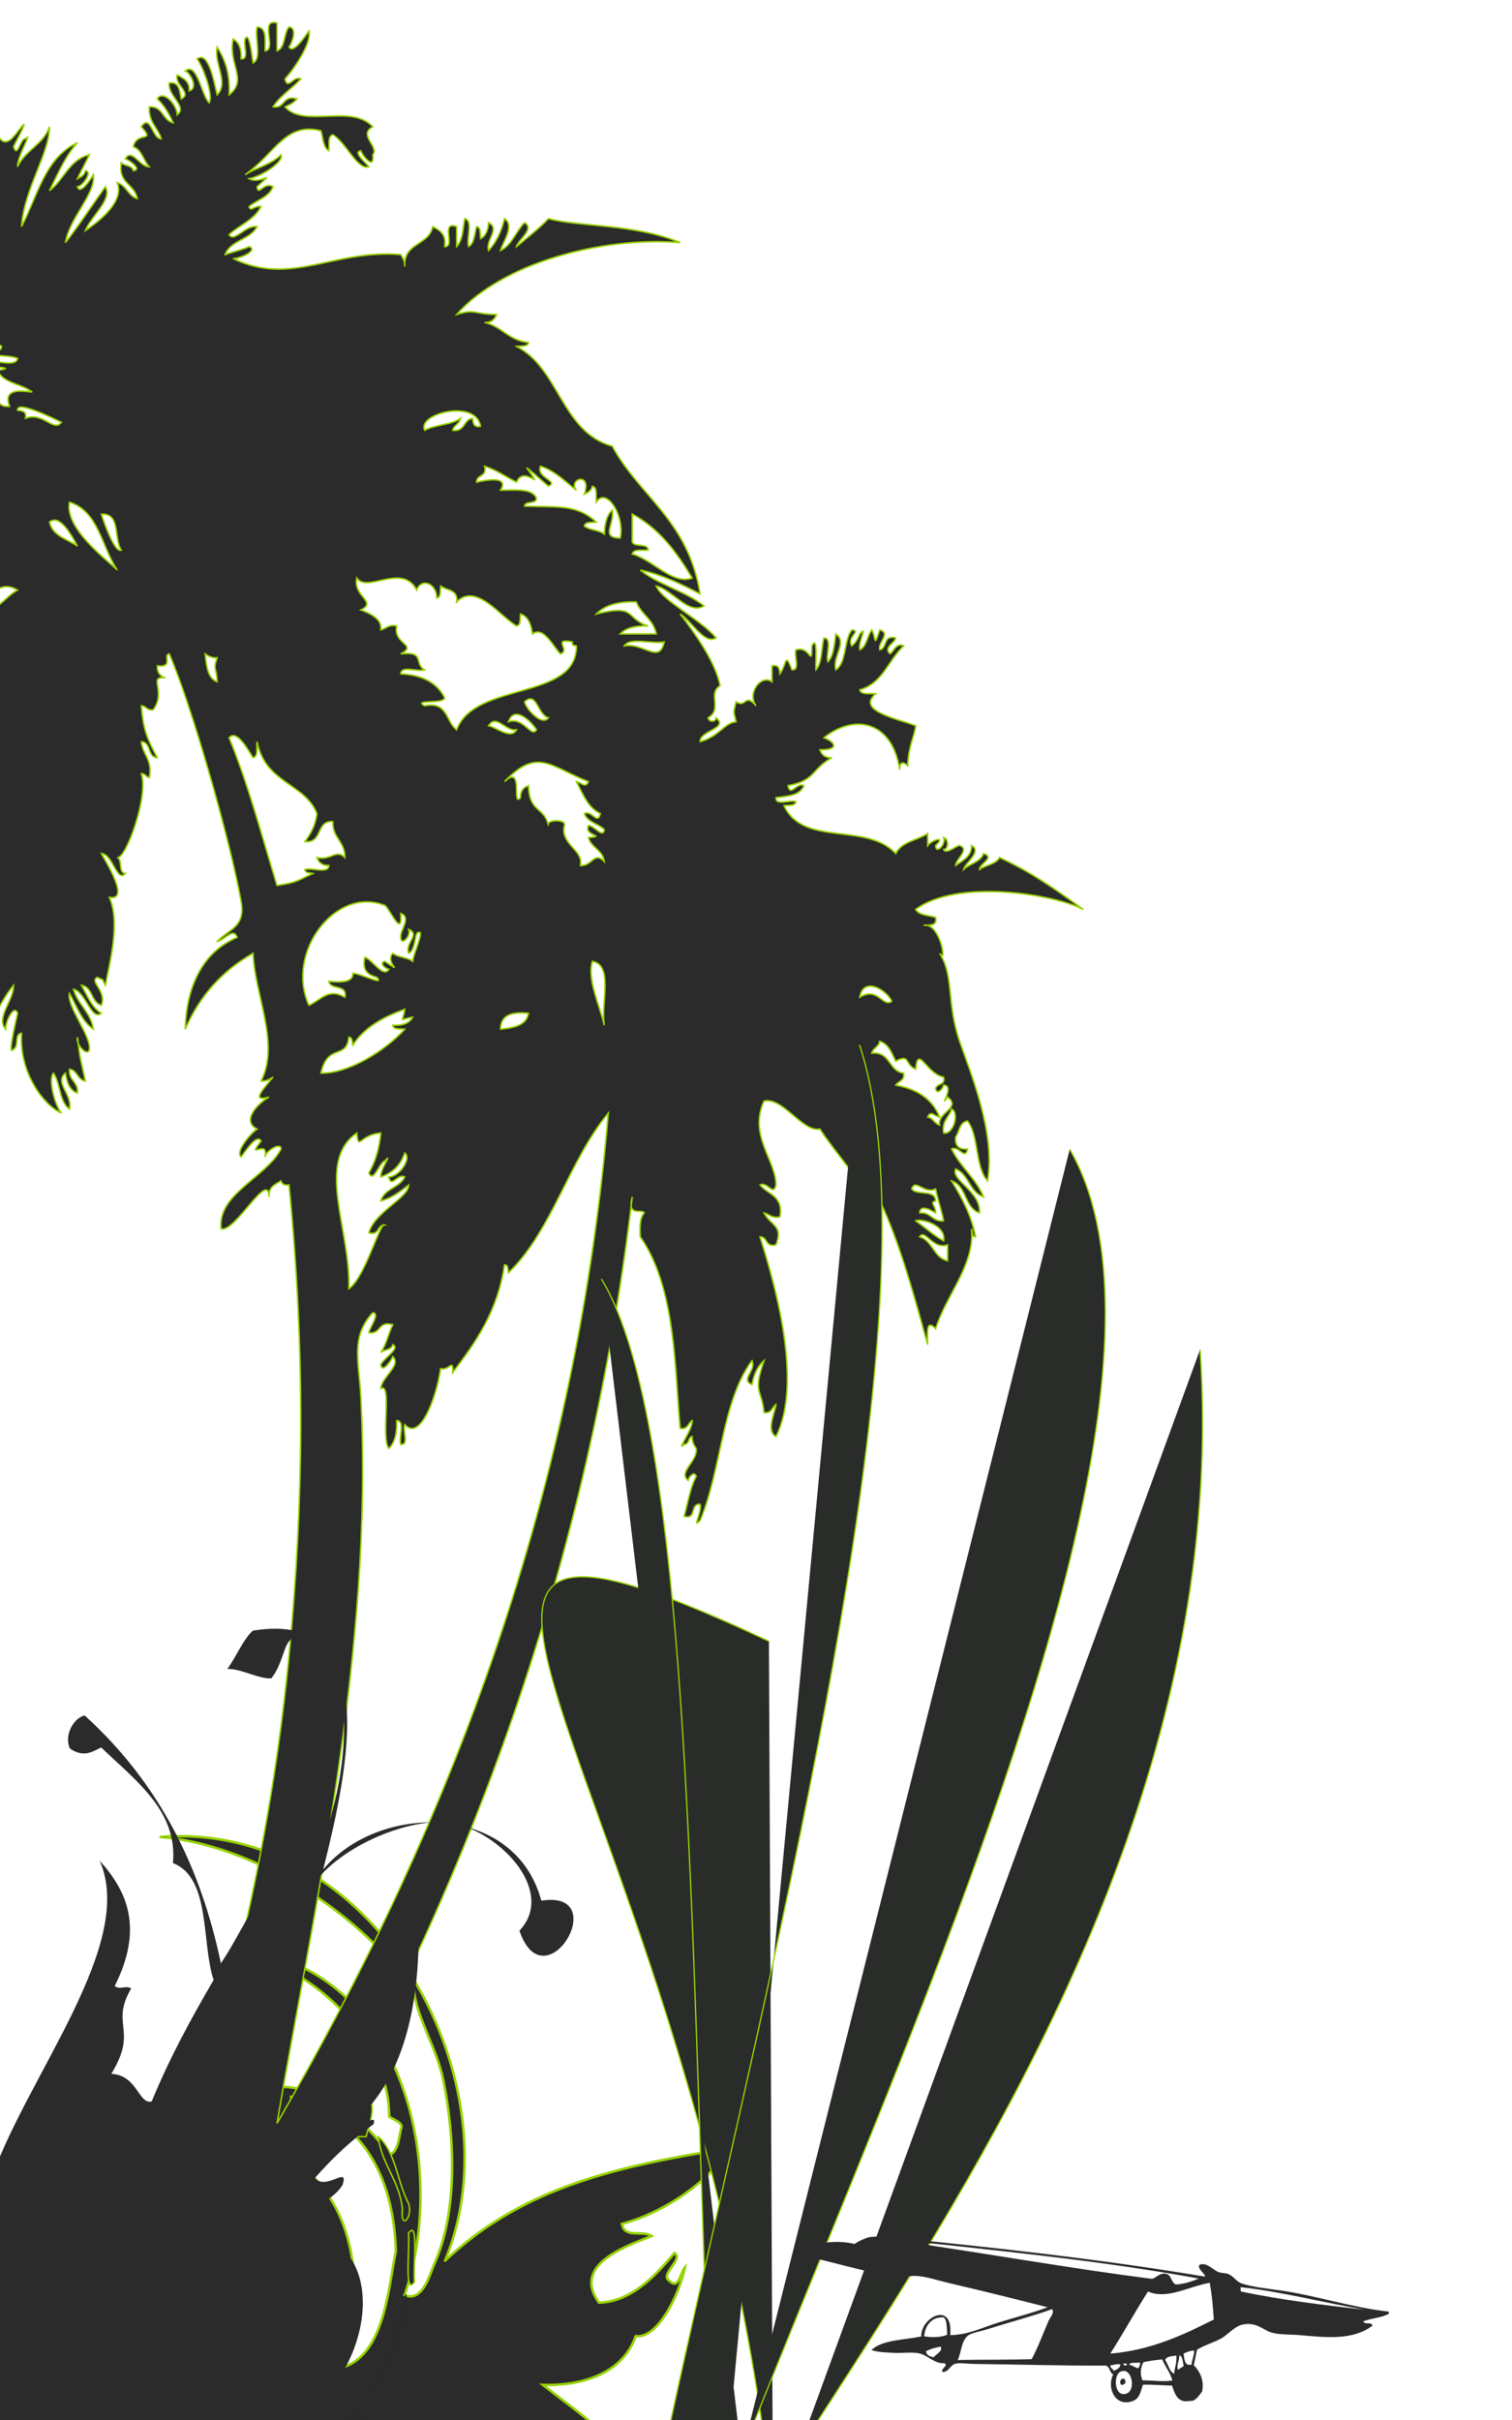 <?xml version="1.0" encoding="utf-8"?>
<!-- Generator: Adobe Illustrator 13.0.0, SVG Export Plug-In . SVG Version: 6.00 Build 14948)  -->
<!DOCTYPE svg PUBLIC "-//W3C//DTD SVG 1.1//EN" "http://www.w3.org/Graphics/SVG/1.1/DTD/svg11.dtd">
<svg version="1.1" id="Layer_1" xmlns="http://www.w3.org/2000/svg" xmlns:xlink="http://www.w3.org/1999/xlink" x="0px" y="0px"
	 width="250px" height="400px" viewBox="0 0 250 400" enable-background="new 0 0 250 400" xml:space="preserve">
<g>
	<path fill-rule="evenodd" clip-rule="evenodd" fill="#2B2B2B" stroke="#97D300" stroke-width="0.25" d="M120.521,355.056
		c-16.763,2.813-33.458,5.831-46.957,18.636c12.109-29.049-10.938-72.838-47.053-70.06c15.792,1.295,33.36,12.864,41.938,25.424
		c0.559,4.778,3.785,9.416,4.891,14.963c1.842,9.235,2.392,21.523-1.514,30.149c-0.713,1.576-1.925,6.482-4.934,5.19
		c7.257-20.953,0.006-54.558-27.678-57.15c15.073,4.082,25.168,16.367,25.137,27.635c0.816,0.574,2.237,0.983,2.022,1.842
		c-0.417,1.118-0.436,4.535-2.326,4.475c-2.902-6.529-20.216-17.36-22.575-6.756c2.142,1.242,4.122,1.982,5.788,1.77
		c-0.706-1.245,1.061-3.169,0.879-4.557c13.848,4.453,16.964,15.734,17.32,25.462c-1.218,5.496-1.712,16.66-8.439,19.1
		c3.383-12.594,2.536-29.964-12.732-36.414c1.605,2.764,0.498,7.134-3.319,7.675c-0.28,0.371-0.603,0.702-0.983,0.959
		c0.354,1.138,0.315,2.443-0.335,3.793c-1.723,3.578-4.066,6.798-5.714,10.414c2.952,1.331,3.509,5.446,1.661,7.823
		c0.304,1.914-0.367,4.01-2.01,5.116c0.097,0.236,0.177,0.479,0.239,0.729c0.168,0.201,0.313,0.419,0.445,0.645
		c3.13,2.354,2.385,8.464-2.229,9.035c1.454,1.824,3.643,3.446,5.251,5.228c-0.614,1.021-2.116-0.672-2.609,0.716
		c2.952-0.043,2.819,1.597,2.599,3.604c0.53-1.277,1.398-1.517,2.608-0.715c5.986,7.793-6.438,16.839-15.518,15.719
		c-0.019,0.833-0.119,1.655-0.323,2.464c4.523-0.357,9.137-2.213,13.786-5.631c3.045-0.056,9.938-0.775,10.417,4.338
		c-1.222,1.095-3.212-0.169-4.059,2.071c0.385,0.374,0.429,0.842-0.004,1.441c0.518,1.716,2.593,1.787,4.051,2.245
		c4.047-6.982-2.604-11.529-7.793-12.249c4.02-1.081,13.747-3.131,18.243,0.75c4.809,4.153,0.158,6.584-2.339,10.232
		c1.158,0.482,0.948,1.34,2.022,1.844c8.777-7.415-1.767-17.602-11.838-15.936c0.791-10.653,11.579-0.611,13.913-5.257
		c1.007,2.836,2.122,0.72,2.896,0.166c3.925,5.233,8.641,3.329,11.854,8.738c1.094-0.736-0.761-2.832,1.164-2.237
		c3.036,2.044,2.461,5.079,2.588,7.923c5.406-9.316-5.701-14.104-11.829-20.256c3.004-1.017,4.8-0.174,5.219-2.869
		c5.562,3.605,7.325,2.417,13.021,5.06c1.175,0.215,1.335-2.68,2.611-2.153c2.858,1.501,5.939,3.68,8.389,3.931
		c1.535-1.857-2.871-2.089-0.859-4.079c7.263,3.123,8.983,7.766,8.95,12.892c6.949-9.671-6.139-18.045-14.716-24.739
		c5.935,0.23,13.127-1.593,15.366-8.051c3.797,0.488,7.363-7.392,8.134-11.342c-0.807,0.914-0.967,3.807-2.612,2.153
		c-1.617-0.994,2.496-3.563,0.881-4.557c-3.612,4.408-7.478,8.041-12.472,8.217c-4.665-6.383,4.808-9.444,8.712-11.022
		c-1.48-1.032-4.522,0.502-4.92-2.007C109.225,365.899,117.098,361.012,120.521,355.056z"/>
	<path fill="#2B2B2B" stroke="#97D300" stroke-width="0.25" d="M120.506,354.975c-10.231,1.715-20.445,3.511-29.926,7.563
		c-5.946,2.544-11.605,5.975-16.796,10.833c4.846-11.951,3.813-26.319-1.57-38.917c-7.735-18.09-24.463-32.539-45.708-30.905
		l0.002,0.164c15.758,1.289,33.315,12.85,41.876,25.388c0.551,4.771,3.78,9.406,4.875,14.934c1.843,9.223,2.389,21.5-1.506,30.098
		c-0.554,1.242-1.43,4.478-3.153,5.204c-0.465,0.197-0.992,0.22-1.608-0.023c3.772-10.957,3.595-25.333-1.374-36.956
		c-4.552-10.649-13.143-18.991-26.398-20.232l-0.024,0.16c11.22,3.038,19.673,10.631,23.226,18.952
		c1.213,2.833,1.857,5.751,1.849,8.604l0.001,0.04l0.033,0.028c0.686,0.471,1.753,0.851,1.966,1.378
		c0.048,0.114,0.06,0.235,0.026,0.376c-0.366,1.015-0.452,3.8-1.717,4.318c-0.144,0.061-0.303,0.095-0.483,0.097
		c-2.402-5.268-13.878-13.198-19.683-10.747c-1.456,0.621-2.544,1.913-3.018,4.053l-0.014,0.06l0.052,0.029
		c2.15,1.246,4.141,1.995,5.84,1.78l0.109-0.015l-0.051-0.103c-0.022-0.044-0.041-0.084-0.058-0.121
		c-0.506-1.124,1.016-2.898,0.955-4.284c7.938,2.582,12.306,7.417,14.655,12.911c1.711,4.003,2.346,8.354,2.497,12.436
		c-1.186,5.385-1.708,16.195-8.007,18.871c-0.077,0.034-0.154,0.065-0.234,0.097c2.009-7.58,2.495-16.855-0.757-24.461
		c-2.167-5.07-6.026-9.376-12.168-11.938c0.05,0.079,0.099,0.159,0.144,0.241c5.983,2.558,9.748,6.781,11.878,11.76
		c3.251,7.605,2.746,16.925,0.707,24.507l-0.043,0.156l0.148-0.055c0.132-0.05,0.264-0.102,0.39-0.156
		c6.428-2.763,6.905-13.633,8.1-19.003c-0.147-4.115-0.783-8.488-2.506-12.518c-2.375-5.557-6.818-10.456-14.87-13.042l-0.118-0.038
		l0.017,0.126c0.188,1.28-1.478,3.123-0.935,4.454c0.003,0.009,0.007,0.018,0.012,0.026c-1.599,0.163-3.507-0.548-5.573-1.741
		c0.475-2.065,1.519-3.283,2.912-3.882c5.645-2.442,17.212,5.523,19.496,10.709l0.022,0.049l0.051,0.002
		c0.22,0.006,0.42-0.033,0.598-0.109c1.408-0.622,1.432-3.456,1.803-4.417c0.048-0.181,0.032-0.345-0.031-0.489
		c-0.283-0.632-1.329-0.974-1.985-1.424c0-2.863-0.647-5.791-1.86-8.63c-3.485-8.145-11.616-15.578-22.428-18.785
		c12.661,1.534,20.898,9.675,25.329,20.033c4.962,11.603,5.13,25.982,1.345,36.91l-0.025,0.07l0.072,0.031
		c0.679,0.293,1.281,0.277,1.802,0.055c1.837-0.797,2.68-4.072,3.235-5.285c3.917-8.654,3.363-20.952,1.518-30.197
		c-1.112-5.568-4.336-10.21-4.889-14.957c-8.426-12.351-25.442-23.702-40.998-25.399c20.683-1.102,36.945,13.116,44.536,30.87
		c5.425,12.685,6.415,27.17,1.424,39.141l0.129,0.093c5.252-4.982,10.988-8.48,17.025-11.063c9.407-4.021,19.547-5.818,29.716-7.523
		c-2.748,4.67-8.247,8.678-13.57,10.951c-1.354,0.579-2.699,1.047-3.986,1.388l-0.067,0.016l0.012,0.073
		c0.033,0.214,0.087,0.399,0.158,0.563c0.784,1.752,3.345,0.644,4.667,1.416c-0.82,0.327-1.868,0.718-2.968,1.188
		c-3.781,1.623-8.291,4.188-6.508,8.395c0.206,0.481,0.495,0.982,0.874,1.505l0.025,0.034h0.043
		c1.403-0.051,2.718-0.371,3.962-0.904c3.199-1.369,5.928-4.131,8.521-7.287c0.121,0.087,0.197,0.18,0.241,0.282
		c0.44,0.901-1.974,2.703-1.542,3.839c0.064,0.152,0.185,0.286,0.361,0.398c0.465,0.468,0.853,0.596,1.172,0.459
		c0.651-0.3,0.907-1.57,1.322-2.313c-0.779,3.464-3.452,9.378-6.463,10.654c-0.495,0.213-0.997,0.298-1.502,0.237l-0.063-0.01
		l-0.021,0.061c-1.125,3.25-3.513,5.314-6.373,6.538c-2.777,1.189-5.998,1.572-8.916,1.46l-0.25-0.01l0.201,0.156
		c5.699,4.443,13.375,9.634,15.841,15.41c1.22,2.859,1.18,5.849-0.997,9.009c-0.01-1.952-0.283-3.836-1.035-5.593
		c-1.189-2.782-3.573-5.235-7.966-7.119l-0.048-0.021l-0.036,0.038c-0.556,0.541-0.654,0.996-0.487,1.382
		c0.308,0.685,1.353,1.117,1.596,1.716c0.108,0.261,0.089,0.551-0.23,0.956c-2.407-0.266-5.471-2.422-8.318-3.919
		c-0.23-0.098-0.436-0.096-0.61-0.019c-0.753,0.345-1.052,1.872-1.698,2.126c-0.1,0.043-0.205,0.058-0.328,0.039
		c-5.7-2.646-7.449-1.454-12.989-5.05l-0.102-0.066l-0.018,0.12c-0.182,1.13-0.58,1.596-1.217,1.87
		c-0.867,0.375-2.208,0.347-3.952,0.937l-0.123,0.04l0.093,0.096c4.169,4.181,10.609,7.73,12.618,12.441
		c0.927,2.175,0.93,4.593-0.664,7.47c-0.055-1.798,0.12-3.672-0.586-5.326c-0.374-0.877-0.998-1.688-2.029-2.378
		c-0.404-0.127-0.649-0.149-0.821-0.079c-0.631,0.375,0.348,1.72-0.362,2.27c-3.256-5.363-7.954-3.499-11.816-8.671l-0.048-0.063
		l-0.063,0.045c-0.415,0.3-0.907,0.996-1.394,1.2c-0.396,0.161-0.782,0.063-1.233-0.962c-0.047-0.111-0.095-0.234-0.145-0.364
		l-0.067-0.172l-0.079,0.161c-0.262,0.52-0.626,0.844-1.078,1.036c-2.411,1.054-7.3-1.9-10.339-0.619
		c-1.338,0.572-2.29,1.98-2.504,4.869l-0.009,0.105l0.103-0.019c4.398-0.729,8.893,0.822,11.802,3.407
		c-4.701-3.494-14.009-1.503-17.925-0.455l0.011,0.158c3.275,0.452,7.137,2.446,8.477,5.59c0.767,1.794,0.729,3.969-0.714,6.484
		c-1.399-0.423-3.262-0.541-3.848-1.941c-0.026-0.063-0.052-0.127-0.074-0.194c0.301-0.429,0.373-0.817,0.229-1.152
		c-0.05-0.116-0.125-0.225-0.222-0.322c0.268-0.672,0.631-0.997,1.049-1.176c0.732-0.318,1.658-0.155,2.452-0.489
		c0.184-0.078,0.357-0.185,0.518-0.327c-0.022-0.606-0.145-1.082-0.324-1.505c-1.577-3.639-7.428-3.02-10.148-2.975
		c-2.223,1.615-4.394,2.872-6.551,3.795c-2.425,1.037-4.83,1.632-7.211,1.823c-0.014,0.057-0.023,0.112-0.038,0.168
		c2.416-0.19,4.856-0.788,7.313-1.84c2.17-0.928,4.349-2.189,6.537-3.798c2.697-0.048,8.483-0.596,9.952,2.889
		c0.174,0.405,0.289,0.865,0.337,1.389c-0.121,0.061-0.278,0.156-0.449,0.229c-0.732,0.319-1.658,0.156-2.452,0.49
		c-0.463,0.197-0.875,0.579-1.152,1.314l-0.02,0.051l0.04,0.041c0.103,0.096,0.178,0.197,0.224,0.306
		c0.118,0.274,0.065,0.603-0.239,1.024l-0.023,0.032l0.013,0.041c0.026,0.086,0.058,0.171,0.092,0.249
		c0.671,1.545,2.648,1.612,4.012,2.051l0.059,0.019l0.033-0.055c1.493-2.568,1.546-4.826,0.753-6.683
		c-1.332-3.101-4.993-5.07-8.218-5.628c4.212-1.103,13.493-2.896,17.795,0.832c0.94,0.81,1.511,1.553,1.807,2.243
		c1.216,2.789-2.129,4.932-4.163,7.881l-0.057,0.084l0.098,0.039c1.112,0.449,0.897,1.299,2.019,1.84l0.046,0.022l0.036-0.031
		c3.397-2.868,3.932-6.182,2.701-9.05c-1.955-4.562-8.3-8.021-14.503-7.045c0.232-2.791,1.147-4.092,2.401-4.632
		c2.917-1.264,7.784,1.69,10.34,0.62c0.434-0.186,0.801-0.493,1.073-0.955c0.028,0.071,0.057,0.142,0.084,0.207
		c0.447,1.045,0.962,1.254,1.445,1.049c0.524-0.228,0.99-0.875,1.363-1.17c3.962,5.189,8.648,3.323,11.803,8.666l0.043,0.072
		l0.068-0.047c0.926-0.673-0.075-2.204,0.407-2.302c0.103-0.047,0.321-0.041,0.691,0.075c0.985,0.663,1.583,1.446,1.947,2.294
		c0.719,1.686,0.498,3.651,0.583,5.552l0.012,0.283l0.137-0.244c1.753-3.015,1.786-5.581,0.81-7.859
		c-2.04-4.759-8.415-8.277-12.559-12.4c1.66-0.543,2.94-0.518,3.84-0.898c0.66-0.278,1.101-0.799,1.29-1.874
		c5.501,3.54,7.292,2.384,12.929,5.001c0.171,0.032,0.31,0.011,0.434-0.042c0.755-0.346,1.053-1.872,1.699-2.127
		c0.139-0.057,0.289-0.063,0.483,0.016c2.846,1.493,5.924,3.681,8.411,3.938l0.042,0.004l0.026-0.032
		c0.368-0.44,0.421-0.829,0.278-1.157c-0.306-0.688-1.352-1.118-1.595-1.716c-0.128-0.304-0.083-0.654,0.414-1.164
		c4.335,1.87,6.663,4.281,7.829,7.01c0.772,1.807,1.035,3.753,1.022,5.784l-0.003,0.258l0.148-0.207
		c2.351-3.27,2.427-6.416,1.159-9.377c-2.478-5.783-10.023-10.913-15.694-15.321c2.869,0.08,6.009-0.316,8.737-1.48
		c2.87-1.228,5.287-3.309,6.438-6.571c0.516,0.052,1.026-0.043,1.521-0.256c3.233-1.395,5.962-7.73,6.637-11.157l0.057-0.29
		l-0.195,0.217c-0.59,0.688-0.859,2.342-1.486,2.588c-0.234,0.1-0.544,0.027-1.01-0.438c-0.172-0.109-0.262-0.217-0.313-0.332
		c-0.44-0.907,1.971-2.708,1.542-3.84c-0.064-0.153-0.188-0.286-0.366-0.396l-0.057-0.037l-0.045,0.056
		c-2.598,3.17-5.328,5.938-8.506,7.294c-1.216,0.521-2.497,0.837-3.864,0.891c-0.36-0.503-0.634-0.979-0.83-1.437
		c-1.714-4.038,2.631-6.557,6.426-8.181c1.163-0.497,2.265-0.904,3.109-1.246l0.135-0.058l-0.123-0.085
		c-1.435-0.965-4.07,0.219-4.738-1.429c-0.056-0.132-0.103-0.282-0.134-0.452c1.272-0.34,2.6-0.804,3.936-1.374
		c5.405-2.313,10.987-6.391,13.735-11.171l0.086-0.148L120.506,354.975z M60.982,424.083c1.194,2.801,0.701,5.995-2.621,8.829
		c-0.95-0.46-0.802-1.274-1.888-1.781c1.905-2.751,5.079-4.827,4.253-7.588C60.821,423.722,60.904,423.901,60.982,424.083z"/>
	<path fill="#2B2B2B" stroke="#97D300" stroke-width="0.25" d="M41.001,411.491c-0.253-0.59-0.6-1.181-1.045-1.758
		c-0.702-0.471-1.299-0.61-1.798-0.4c-0.292,0.127-0.539,0.369-0.746,0.723c0.078-0.801,0.106-1.53-0.138-2.105
		c-0.3-0.711-1.021-1.144-2.466-1.138c0.091-0.201,0.205-0.308,0.333-0.362c0.471-0.222,1.265,0.33,1.869,0.092
		c0.134-0.058,0.258-0.16,0.352-0.319l0.031-0.052l-0.041-0.048c-1.607-1.773-3.767-3.391-5.208-5.187
		c-0.061,0.009-0.119,0.021-0.182,0.028c1.448,1.836,3.624,3.454,5.229,5.221c-0.074,0.103-0.156,0.166-0.247,0.204
		c-0.469,0.223-1.263-0.329-1.868-0.092c-0.197,0.084-0.36,0.263-0.466,0.566l-0.042,0.114l0.12-0.004
		c1.51-0.021,2.159,0.392,2.438,1.038c0.268,0.618,0.187,1.5,0.077,2.476l0.156,0.043c0.23-0.56,0.52-0.9,0.864-1.046
		c0.426-0.185,0.963-0.075,1.627,0.365c0.418,0.549,0.759,1.126,1.005,1.704c2.086,4.914-2.37,10.026-8.112,12.48
		c-2.714,1.158-5.689,1.714-8.368,1.377c-0.001,0.055-0.001,0.11-0.002,0.165c2.711,0.333,5.714-0.232,8.435-1.392
		C38.578,421.712,43.153,416.548,41.001,411.491z"/>
</g>
<g>
	<g>
		<path fill-rule="evenodd" clip-rule="evenodd" fill="#2B2B2B" stroke="#97D300" stroke-width="0.25" d="M14.12,28.22
			c1.255,0.063-0.409,2.576-1.32,2.64c0.447,1.443,2.193-1.251,2.64-1.98c0.463,3.116-3.933,7.057-4.62,11.22
			c2.32-2.959,4.405-6.155,6.6-9.24c1.236,2.142-2.472,4.987-3.3,7.26c1.126-0.798,6.621-4.406,5.28-7.92
			c1.533,0.447,1.767,2.193,3.3,2.64c-0.41-2.451-3.252-2.468-2.64-5.94c0.533,0.567,1.808,0.392,1.98,1.32
			c1.57-0.194-0.733-1.786-1.32-1.98c1.058-1.854,2.467,1.431,3.96,1.32c-0.988-0.992-1.181-2.779-2.64-3.3
			c0.554-2.662,3.802-0.575,1.32-3.3c1.512-2.308,1.834,2.063,3.3,1.98c-0.562-1.858-2.132-2.708-1.98-5.28
			c2.317-0.117,2.171,2.229,3.96,2.64c-0.707-1.494-1.498-2.902-2.64-3.96c0.989-1.579,3.303,1.045,3.3,2.64
			c1.76-1.379-1.645-3.151-1.32-5.28c1.741-0.201,1.702,1.378,1.98,2.64c1.923-0.926-1.17-2.274-0.66-3.96
			c0.966,0.574,2.092,0.988,1.98,2.64c1.612-0.421,0.1-3.085-0.66-3.3c1.993-1.519,2.644,3.931,3.96,5.28
			c0.716-1.189-0.888-5.687-1.98-7.26c1.87-1.396,2.796,3.778,3.3,5.94c2.021-2.065-0.578-5.109,0-7.92
			c1.286,2.014,2.196,4.404,1.98,7.92c3.191-2.533-0.214-5.052,0.66-9.24c0.979,0.561,1.419,1.661,1.32,3.3
			c1.431,0.111,0.299-2.341,0.66-3.3c0.651-1.446,1.158,2.74,1.32,3.96c1.498-0.702,0.251-4.149,0.66-5.94
			c1.687,0.074,1.31,2.21,1.32,3.96c2.042-0.158-1.032-5.432,1.98-4.62c0,1.54,0,3.08,0,4.62c1.422-0.558,1.065-2.895,1.98-3.96
			c1.544,0.169,0.38,2.9,0,3.3c0.683,1.272,2.617-1.731,3.3-2.64c0.499,1.841-2.265,6.079-3.96,7.92c0.434,1.977,1.411-0.631,2.64,0
			c-1.481,1.599-3.396,2.764-4.62,4.62c2.079,0.319,1.494-2.026,3.96-1.32c-0.484,0.616-1.2,1-1.98,1.32
			c3.136,3.575,10.996-0.56,14.52,3.3c-2.535,1.332,1.15,3.344,0,4.62c0.312,2.698-1.776,0.098-1.98-0.66
			c-1.402,0.211,0.942,2.043,1.32,2.64c-1.808,0.685-3.835-4.067-5.94-5.28c-0.896,0.204-0.547,1.652-0.66,2.64
			c-0.981-0.559-0.956-2.125-1.32-3.3c-5.85-1.512-7.569,3.785-12.54,7.26c1.892-1.188,4.421-1.739,5.94-3.3
			c0.579,1.053-3.042,3.532-5.28,3.96c1.856,1.066,4.722-1.728,1.32,1.32c0.159,1.701,1.136-0.907,2.64,0
			c-0.661,1.758-2.664,2.176-3.96,3.3c0.288,0.979,0.845-0.26,1.98,0c-1.116,2.184-3.554,3.046-5.28,4.62
			c0.824,1.414,2.705-1.643,4.62-1.32c-1.107,2.192-4.368,2.232-5.28,4.62c1.958-0.65,3.256-0.934,3.96-1.32
			c1.583,0.586-1.435,2.009-2.64,1.98c9.605,4.641,16.572-1.56,27.72-0.66c0.349,0.531,0.688,1.071,0.66,1.98
			c-0.258-3.998,4.024-3.456,4.62-6.6c1.157,0.604,2.293,1.227,1.98,3.3c1.875,0.115-0.798-4.318,1.98-3.3c0,1.1,0,2.2,0,3.3
			c0.981-0.999,1.063-2.897,1.32-4.62c1.476,0.284,0.267,3.252,0.66,4.62c0.981-0.559,0.955-2.125,1.32-3.3
			c0.773,0.107,0.557,1.204,0.66,1.98c0.886-0.434,1.229-1.411,1.32-2.64c1.996,0.999-0.547,2.896,0,4.62
			c1.26-1.379,2.128-3.151,2.64-5.28c1.789,1.199-0.365,3.982-0.66,5.28c1.906-0.954,2.546-3.173,3.96-4.62
			c1.79,0.994-1.05,2.847-1.32,3.96c1.798-1.502,3.678-2.922,5.28-4.62c4.868,1.358,14.287,0.835,21.78,3.96
			c-12.959-1.049-29.426,3.376-36.96,11.88c3.18-0.999,2.838-0.017,6.6,0c-0.288,0.812-0.845,1.355-1.98,1.32
			c2.869,0.651,4.024,3.016,7.26,3.3c-0.106,0.773-1.203,0.557-1.98,0.66c7.121,3.659,7.421,14.139,15.84,16.5
			c4.54,8.347,12.578,12.243,14.52,24.42c-3.029-1.59-6.114-3.125-9.899-3.96c3.049,2.451,7.491,3.509,10.56,5.94
			c-2.663,1.539-5.223-2.68-7.92-3.3c1.034,2.495,7.293,5.459,9.9,8.58c-1.914,1.224-4.14-2.878-5.94-3.96
			c2.243,2.924,5.896,7.964,6.601,11.88c-2.14,1.252,0.483,3.847-1.98,5.28c0.163,0.83,1.313,0.666,1.32,0
			c2.176,1.795-2.716,2.081-2.641,3.96c3.198-0.907,3.971-3.098,5.94-3.3c-0.462-2.032-0.462-1.269,0-3.3
			c1.739,1.111,1.396-1.58,3.3,0.66c-1.545-2.186,0.924-5.267,2.641-3.96c0-0.88,0-1.76,0-2.64c1.122-0.243,1.244,0.515,1.319,1.32
			c1.114-1.584,0.819-3.782,1.979-0.66c1.432,0.111,0.3-2.341,0.66-3.3c2.401-0.804,2.594,3.224,2.641-0.66
			c1.021-2.018,0.581,2.862,0.66,3.96c1.043-1.157,0.883-3.517,1.32-5.28c1.457,0.083,0.279,2.8,0.659,3.96
			c0.981-0.999,1.063-2.896,1.32-4.62c2.021,1.432-0.633,3.715,0,5.94c1.837-1.243,1.273-4.886,2.64-6.6
			c1.701,0.159-0.906,1.136,0,2.64c0.617-0.484,1-1.2,1.32-1.98c1.438-1.572-0.33,1.349,0,2.64c1.16-0.6,1.207-2.313,1.98-3.3
			c0.748,1.218,0.254,3.218,1.319,0c1.935,0.559-0.395,2.125,0,3.3c1.272-0.268,0.521-2.559,2.64-1.98
			c-0.232,0.867-1.162,1.038-1.319,1.98c0.573,1.95,0.987-1.531,2.64-0.66c-2.514,2.325-3.472,6.208-7.26,7.26
			c0.204,0.896,1.652,0.547,2.641,0.66c-3.42,2.852,4.021,4.238,6.6,5.28c-0.195,1.774-1.184,3.252-1.32,6.6
			c-0.813-0.737-1.355-0.575-1.32,0.66c-1.203-7.896-7.313-9.4-12.539-5.28c1.865,0.691,2.668,2.062-0.66,1.98
			c0.287,0.812,0.844,1.355,1.979,1.32c-3.357,1.858-2.687,3.813-7.26,4.62c0.435,1.977,1.411-0.631,2.64,0
			c-0.602,1.599-2.652,1.748-4.619,1.979c-0.111,1.432,2.34,0.299,3.299,0.66c-0.105,0.773-1.203,0.557-1.979,0.66
			c3.198,6.908,13.565,2.649,18.479,7.92c0.94-1.92,3.535-2.185,5.28-3.3c0,0.66,0,1.32,0,1.98c0.765-0.962,3.108-1.643,1.32,0
			c0.009,1.551,1.801-0.241,1.319-1.32c0.842,0.149,0.865,1.97,0,1.98c0.447,0.866,2.193-0.729,2.641-0.66
			c1.792,0.6-0.673,2.313-0.66,3.3c1.131-0.849,2.596-1.365,2.641-3.3c1.789,0.994-1.051,2.847-1.32,3.96
			c0.991-0.988,2.779-1.181,3.3-2.64c2.023,0.648-0.759,1.761-0.66,2.64c0.987-0.773,2.7-0.821,3.3-1.98
			c5.341,2.485,8.734,4.903,13.86,8.58c-4.915-2.517-20.767-5.15-27.72,0c0.559,0.98,2.125,0.955,3.3,1.32
			c0.308,1.408-0.942,1.257-1.979,1.32c2.63-0.629,3.987,6.688,2.64,4.62c2.405,3.689,1.118,8.16,3.3,14.52
			c1.706,4.972,6.02,15.193,4.62,23.1c-2.083-2.318-1.396-7.404-3.3-9.9c-1.356,0.184-1.317,1.763-1.98,2.64
			c-0.119,1.44,0.541,2.1,1.98,1.98c-0.435,1.977-1.411-0.631-2.641,0c1.446,2.954,3.999,4.801,5.28,7.92
			c-2.321-0.76-2.417-3.743-4.62-4.62c-0.779,1.903,4.204,3.698,3.96,7.26c-2.519-0.783-2.102-4.498-4.62-5.28
			c1.668,2.731,3.25,5.55,3.961,9.239c-0.643-0.018-0.513-0.809-0.66-1.32c0.536,6.023-4.14,10.805-5.94,16.5
			c-1.687-1.744-1.31,0.904-1.32,2.641c-1.726-6.199-4.569-16.988-7.92-23.76c-0.642,0.018-0.513,0.807-0.659,1.32
			c-2.855-5.254-6.531-9.064-9.24-13.2c-2.861,0.578-6.197-5.381-9.24-4.62c-2.61,5.688,1.998,9.79,1.98,13.859
			c-0.436,1.977-1.412-0.631-2.641,0c1.288,1.572,3.922,1.797,3.3,5.279c-1.38,0.281-1.747-0.451-2.64-0.658
			c1.189,2.191,3.229,2.066,1.98,5.279c-1.801,0.48-1.329-1.313-2.641-1.32c2.164,6.848,7.267,23.863,2.641,33
			c-1.703-0.906-0.146-4.043,0-5.279c-0.672,0.428-0.684,1.518-1.98,1.32c-0.402-4.092-1.898-3.061,0-8.58
			c-1.055,0.924-1.687,2.273-1.98,3.959c-2.005-0.813,0.716-2.27,0-3.959c-4.992,6.666-5.084,18.234-8.58,26.398
			c-1.438,1.572,0.33-1.348,0-2.639c-1.735-0.195-0.52,2.561-2.64,1.979c0.604-2.256,0.991-4.727,1.979-6.6
			c-0.232-0.924-1.162-0.057-1.319,0.66c-1.761-1.379,1.644-3.15,1.319-5.279c-0.349-0.531-0.688-1.072-0.66-1.98
			c-0.717,0.164-0.447,1.313-1.319,1.32c-1.474,1.354,1.44-2.465,1.319-3.961c-0.67,0.43-0.682,1.518-1.979,1.32
			c-0.897-9.354-0.649-23.221-6.6-31.68c-0.087-1.627-0.1-3.18,0.66-3.959c-0.408-0.775-2.876,0.813-1.98-2.641
			c-7.591,63.895-29.002,117.809-55.44,163.02c-6.669,11.406-14.483,22.787-17.16,39.6c-6.6,0-13.2,0-19.8,0
			c3.307-5.195,6.827-10.086,9.24-17.16c11.202-32.84,22.328-67.486,26.4-109.559c2.44-25.223,2.725-50.385,0-77.881
			c-0.768,0.107-1.174-0.145-1.32-0.659c-0.966,0.573-2.092,0.987-1.98,2.64c-0.063-4.558-5.616,5.939-7.92,5.279
			c-0.682-5.748,7.39-8.444,9.9-13.199c-0.063-1.255-2.576,0.409-2.64,1.32c0.609-3.231-3.264,0.787-0.66-2.64
			c-0.683-1.273-2.617,1.731-3.3,2.64c-1.01-0.841,1.463-3.779,2.64-4.62c-2.745-1.36,0.298-4.39,1.98-5.28
			c-2.876,0.793-1.323-0.928,0.66-3.3c-0.531,0.349-1.071,0.688-1.98,0.66c3.166-6.272-1.051-14.152-1.32-21.12
			c-5.064,2.856-8.822,7.019-11.22,12.54c0.161-6.589,2.585-12.637,8.58-15.18c-0.601-1.792-2.313,0.673-3.3,0.66
			c1.997-2.05,4.719-2.337,3.96-6.6c-1.783-10.012-8.155-32.349-11.88-40.92c-1.135,0.204,0.857,2.292-1.98,1.98
			c-0.029,1.129,0.491,1.709,1.32,1.98c-2.959-0.313,0.259,2.165-1.98,5.28c-1.066,0.186-1.136-0.624-1.98-0.66
			c0.31,3.729,0.867,5.305,2.64,8.58c-1.696-0.064-0.944-2.576-2.64-2.64c0.221,2.199,1.912,2.928,1.32,5.94
			c-0.535-0.125-0.658-0.662-1.32-0.66c1.271,3.679-2.573,14.118-3.96,13.86c0.915,0.405,0.099,2.541,1.32,2.64
			c-1.414,1.583-2.054-3.188-3.96-3.3c0.792,1.462,4.815,7.822,1.32,7.26c1.848,4.067,0.059,10.848-0.66,14.52
			c-0.743-1.361,0.042-0.577-1.32-1.32c-1.461,0.665,1.626,2.272,0.66,4.62c-1.74-0.46-1.396-3.005-3.3-3.3
			c0.983,1.657,1.645,3.636,3.3,4.62c-1.632,1.374-2.597-3.535-4.62-3.96c0.753,2.547,2.844,3.756,3.3,6.6
			c-1.977-1.323-2.781-3.819-3.96-5.94c-0.47,2.217,3.566,6.958,3.3,9.24c-0.204,1.396-2.292-0.693-1.98-1.98
			c0.479,4.031,0.464,3.263,1.32,7.26c-1.346-0.194-1.294-1.786-2.64-1.98c-0.172,1.932,1.492,2.028,1.32,3.96
			c-1.304-0.457-1.76-1.761-1.98-3.3c-1.917,1.536,1.24,3.556,0.66,5.94c-1.688-1.172-1.48-4.24-2.64-5.94
			c-0.934,0.978,0.257,5.43,1.32,6.6c-2.813-1.155-7.039-6.594-6.6-13.2c-1.221,0.099-0.405,2.235-1.32,2.64
			c-1.092,1.462,0.369-4.532,0.66-5.94c-0.586-1.583-2.01,1.435-1.98,2.64c-1.679-1.938,1.372-4.76,1.32-7.26
			c-1.303,1.558-2.286,3.434-3.3,5.28c-0.215-0.046-0.422-5.665,0.66-6.6c-0.78-0.31-2.817,0.146-1.98-3.3
			c-1.415,1.885,0.211,6.812-3.3,6.6c0-1.54,0-3.08,0-4.62c-1.914,0.946,0.042,5.762-2.64,5.94c0.913-2.607,0.955-6.085,1.32-9.24
			c-1.458,1.841-1.616,4.984-1.98,7.92c-1.635-1.044-0.27-4.617,0-5.94c-0.616,0.484-1,1.2-1.32,1.98
			c-1.977-0.434,0.631-1.411,0-2.64c-1.129-0.029-1.709,0.49-1.98,1.32c0.863-7.826-2.162-10.918,2.64-16.5
			c-1.785-1.526-2.124,4.008-4.62,3.96c1.153-4.093,2.484-8.006,5.94-11.22c-2.887,0.853-4.149,3.33-5.94,5.28
			c-1.208-2.115,3.013-4.446,3.96-6.6c-0.975-1.356-2.552,2.244-4.62,1.98c2.014-1.727,3.292-4.188,2.64-8.58
			c-1.417,3.678-1.702,7.197-3.96,8.58c-1.251-0.87,0.612-4.184,0.66-5.94c-2.236,1.064-1.197,5.403-3.3,6.6
			c-1.449-0.859,0.78-3.567,0.66-5.28c-1.999-0.182-0.407-2.415-1.98-4.62c-1.407,1.673-3.275,2.885-3.96,5.28
			c-1.937-0.561,0.858-1.661,0-3.3c-1.685,1.615-2.257,4.343-3.3,6.6c-0.953-1.572-1.001-1.62-1.98-1.98
			c-1.978,1.724-2.759,7.55-5.94,5.94c0.176,2.376-1.219,3.181-1.32,5.28c-1.431,0.111-0.299-2.341-0.66-3.3
			c-1.021,0.959-1.386,2.574-1.32,4.62c-2.173-3.404-2.669,3.09-3.3,5.28c-0.773-0.106-0.557-1.204-0.66-1.98
			c-1.156,1.264-1.399,3.441-1.98,5.28c-1.763-1.821-1.435,0.779-3.3,0.66c1.661-8.68,7.668-13.012,9.9-21.12
			c-1.242,1.887-2.086,4.126-1.32,0c-1.61,3.281-2.662,3.901-3.96,6.6c-1.858-0.667,0.182-2.803,0-3.96
			c-1.055,0.926-1.686,2.274-1.98,3.96c-2.055-1.259,1.032-2.866,0.66-4.62c-1.827,1.693-2.732,4.308-3.96,6.6
			c-1.483-1.742,0.417-5.714,1.32-7.26c-3.044,1.8-2.634-3.618,0-5.94c-0.593-1.785-1.593,1.392-1.98,1.979
			c-2.071-2.544,1.584-4.99,2.64-6.6c-0.683-1.273-2.617,1.73-3.3,2.64c-1.692-1.312,1.674-3.122,2.64-3.96
			c-1.097-1.687-1.772,2.576-3.96,1.98c1.867-2.313,3.701-4.659,6.6-5.94c-1.048-0.789-4.541,1.591-5.94,2.64
			c-0.212-2.427,5.235-4.874,7.92-6.6c-1.512-1.253-4.794,1.337-7.26,1.32c1.714-2.687,5.185-3.615,8.58-4.62
			c-1.611-1.78-4.303,0.939-7.26,0c1.192-1.007,2.021-2.378,4.62-1.98c-0.106-0.773-1.203-0.557-1.98-0.66
			c0.284-1.036,2.076-0.564,1.32-2.64c2.269,0.289,3.699-0.261,5.28-0.66c-0.284-1.476-3.252-0.268-4.62-0.66
			c1.177-1.463,2.884-2.396,5.94-1.98c0.21-1.75-3.697,0.617-2.64-1.98c2.86,0,5.72,0,8.58,0c-0.702-1.498-4.149-0.251-5.94-0.66
			c0.404-0.616,1.536-2.435-0.66-1.98c0.674-1.47,3.034,0.863,5.28,0c-2.32-1.145-2.036-1.429,1.32-1.32
			c-0.645-0.675-1.305-1.335-1.98-1.98c2.55,0.148,3.451-0.422,7.92,0c-0.1-1.221-2.235-0.405-2.64-1.32
			c0.5-0.589,2.107-0.565,4.62-0.66c-0.484-0.616-1.2-1-1.98-1.32c0.915-0.175,2.372-0.299,2.64-2.64
			c-0.745-0.795-1.884-1.196-1.32-3.3c-11.928-1.852-26.204,2.762-27.06,15.18c-0.247,3.585,0.673,6.611,1.98,10.56
			c-2.891,0.016-6.393-7.81-4.62-12.54c-0.886,0.434-1.229,1.411-1.32,2.64c-1.935-0.559,0.395-2.125,0-3.3
			c-0.812,0.737-1.355,0.575-1.32-0.66c-7.208,6.211-12.851,13.989-14.52,25.74c-0.773-0.106-0.557-1.203-0.66-1.98
			c-0.125-0.749-0.662-0.367-0.66,0c-1.857-0.747,1.565-5.921-0.66-5.94c0.945-1.695,1.099-4.181,2.64-5.28
			c-0.194-1.569-1.786,0.734-1.98,1.32c-0.616-3.707,2.692-6.822,6.6-10.56c-2.244,1.276-4.499,2.541-5.94,4.62
			c0.766-3.203,6.339-7.294,10.56-9.24c-2.678-0.924-10.51,4.475-7.92,1.98c2.17-2.091,5.314-3.62,10.56-5.28
			c-2.39-1.483-5.972,1.488-9.24,1.32c4.418-1.962,6.95-5.81,11.88-7.26c-0.78-1.777-3.441,0.002-4.62,0
			c1.429-1.871,4.813-1.786,7.26-2.64c0.111-1.431-2.341-0.299-3.3-0.66c0.075-2.029,8.797-3.3,3.96-3.96
			c0.082-1.458,2.8-0.28,3.96-0.66c-0.159-1.161-1.136-1.505-2.64-1.32c0.915-1.505,4.594-0.246,6.6-0.66
			c-1.567-1.072-3.998-1.282-5.94-1.98c3.139-1.361,7.913,1.313,11.88,1.32c-1.749-1.771-5.946-1.094-7.92-2.64
			c0.959-1.956,2.574,0.87,4.62,0c-0.156-1.824-3.724-0.236-3.3-2.64c2.613,0.608,7.279,0.977,10.56,2.64
			c-0.778-1.862-3.272-2.008-5.28-2.64c0.545-1.865-0.93-1.709-0.66-3.3c2.123,0.957,3.699,2.461,5.94,3.3
			c1.954-1.158-2.528-1.369-1.98-3.3c2.999,1.622,5.833,3.408,8.58,5.28c-0.761-2.979-5.229-2.25-4.62-6.6
			c1.332,1.309,2.651,2.628,3.96,3.96c1.949-0.574-1.531-0.988-0.66-2.64c1.493,0.707,2.902,1.498,3.96,2.64
			c1.569-0.194-0.734-1.786-1.32-1.98c0.073-1.616,2.182-0.14,1.98,0.66c0.882-0.658,1.296-1.784,2.64-1.98
			c-0.374-0.616-1.835-1-0.66-1.32c0.111-1.431-2.341-0.299-3.3-0.66c0.099-1.221,2.235-0.405,2.64-1.32
			c-2.452-1.545-7.896-0.436-10.56,0c0.922-1.96,4.417-1.739,5.94-1.32c-14.428-4.247-28.4,5.415-31.68,18.48
			c-1.251-10.714,8.404-16.234,16.5-19.8c-0.106-0.773-1.203-0.557-1.98-0.66c1.156-1.043,3.517-0.883,5.28-1.32
			c-0.429-0.671-1.518-0.683-1.32-1.98c0.768-0.107,1.174,0.146,1.32,0.66c2.452-3.12,0.63-5.074,1.32-7.26
			c2.635-8.345,20.417-15.006,19.8-17.16c-0.3-1.049,0.182-5.512,1.32-7.26c8.585,0.629,15.309,1.198,17.82-5.28
			c1.338,2.723,2.89-0.048,3.96-1.32c1.323-1.608-0.937,2.449-1.32,3.3c0.661,2.036,1.088-1.432,1.98-1.32
			c1.288-1.412-1.406,3.003-1.32,4.62c1.231-2.729,4.268-3.651,5.28-6.6c0.015,4.423-4.225,10.29-4.62,16.5
			c2.627-5.073,3.925-11.475,9.24-13.86c-2.002,2.178-3.219,5.142-4.62,7.92c2.409-1.771,3.222-5.138,6.6-5.94
			c-0.632,1.348-1.348,2.612-1.98,3.96C13.388,29.248,13.98,28.96,14.12,28.22z M114.439,95.54
			c-2.555-4.265-5.441-8.198-9.899-10.56c0,1.54,0,3.08,0,4.62c0.405,0.915,2.541,0.099,2.64,1.32
			c-0.988,0.113-2.436-0.235-2.64,0.66C107.86,92.452,111.227,96.758,114.439,95.54z M-25.48,43.4
			c2.769-0.349,3.687,1.153,5.94,1.32c-0.865-2.435-3.463-3.137-5.94-3.96C-25.48,41.64-25.48,42.52-25.48,43.4z M-28.12,45.38
			c0.552,1.991,5.058,1.512,7.26,0.66C-23.502,46.137-25.634,43.376-28.12,45.38z M-32.08,49.34c0.076-1.201,7.914,0.139,7.26-1.32
			C-27.539,47.862-33.02,46.914-32.08,49.34z M-34.72,57.26c-0.373-2.39,1.958-5.471,0-7.26
			C-34.747,51.991-36.495,55.654-34.72,57.26z M-17.56,53.3c-0.26-1.136,0.98-1.692,0-1.98c1.225,1.701-5.153,2.932-1.32,0.66
			c-2.288,1.356-6.341,2.483-3.3,5.94c1.238-0.158-0.375-1.086,0.66-1.32c1.48,0.72,1.16,3.24,2.64,3.96
			c0.38-1.16-0.798-3.877,0.66-3.96c0.73,1.2,1.164,4.126,3.3,1.98c-0.286,3.125,1.395,2.631,2.64,1.32
			c-0.099,1.639,0.341,2.739,1.32,3.3c-0.602-3.022,2.956-1.885,3.96-3.3c0,1.1,0,2.2,0,3.3c1.15,0.049,2.053-0.147,2.64-0.66
			c-0.853,2.612,2.172,1.348,1.32,3.96c2.119,0.579,1.369-1.711,2.64-1.98c-0.186,1.726,0.241,2.839,1.98,2.64
			c-1.671-4.211,5.392-1.614,3.3-2.64c-1.719-1.141-4.451-1.27-5.28-3.3c3.613-0.603-1.452-0.227-1.32-1.32
			c1.367-0.393,4.335,0.815,4.62-0.66c-1.897-0.743-5.146-0.134-6.6-1.32c1.16-0.379,3.877,0.798,3.96-0.66
			c-0.488-0.656-8.609-3.012-7.92-4.62c0.437-1.02,6.761,1.526,2.64-0.66c-5.356-2.84-8.803,1.817-9.9-1.32
			C-16.05,51.29-16.25,52.851-17.56,53.3z M-24.82,59.24c-0.292-1.248,0.897-3.978-1.32-3.3
			C-27.192,56.932-26.122,58.719-24.82,59.24z M4.22,69.14c2.918-1.114,4.626,2.354,5.94,0.66c-1.658-0.783-7.447-3.661-7.26-1.98
			C3.706,67.895,4.463,68.018,4.22,69.14z M70.22,71.12c1.683-0.958,4.425-0.854,5.94-1.98c-0.158,0.942-1.087,1.113-1.32,1.98
			c2.072,0.312,1.744-1.776,3.3-1.98c0.075,0.805,0.197,1.563,1.32,1.32C78.644,65.836,68.864,68.428,70.22,71.12z M85.4,79.7
			c-1.765-0.875-3.278-2.002-5.28-2.64c0.481,1.801-1.312,1.329-1.32,2.64c2.042-0.483,5.37-0.932,3.96,1.32
			c2.396,0.024,5.21-0.37,5.94,1.32c-0.01,1.09-1.831,0.369-1.98,1.32c5.392,0.214,8.62-0.384,11.88,2.64
			c-0.777,0.103-1.874-0.114-1.98,0.66c0.867,0.673,2.433,0.647,3.3,1.32c0.07-1.69,0.374-3.146,1.32-3.96
			c0.422,2.436-2.058,4.544,1.32,4.62c0.766-3.882-2.401-8.5-3.96-5.94c-0.112-0.987,0.236-2.436-0.66-2.64
			c-0.139,0.74-0.732,1.027-1.32,1.32c1.313-3.79-2.79-2.503-1.32-0.66c-1.883-1.417-3.455-3.145-5.94-3.96
			c-0.759,1.936,3.166,2.451,1.32,3.3c-0.856-0.675-4.559-4.081-3.3-2.64C90.065,81.553,86.691,76.726,85.4,79.7z M19.4,94.22
			c-2.617-3.763-3.057-9.703-7.92-11.22C10.668,87.377,17.635,92.488,19.4,94.22z M20.06,90.92c-1.285-1.795-0.045-6.114-3.3-5.94
			C17.402,87.003,19.048,91.459,20.06,90.92z M12.8,90.26c-0.87-1.579-2.882-5.44-4.62-3.96C8.732,88.608,11.107,89.093,12.8,90.26z
			 M62.96,104.12c0.893-0.208,1.261-0.939,2.64-0.66c-0.683,3.025,3.589,3.077,0.66,4.62c4.112-0.498,2.131,1.664,3.96,2.64
			c-1.16,0.379-3.878-0.798-3.96,0.66c3.562,0.178,6.008,1.472,7.26,3.96c-0.077,1.099-5.396,0.22-3.3,1.32
			c3.86-0.78,3.483,2.677,5.28,3.96c3.029-8.083,19.888-4.727,19.8-13.86c-0.403-0.038-0.782-0.099-0.66-0.66
			c-3.518-0.699-0.165,1.39-1.98,1.98c-1.262-1.283-2.802-4.636-4.62-3.3c-0.22-1.54-0.676-2.844-1.98-3.3
			c-0.103,0.777,0.114,1.874-0.66,1.98c-2.567-1.436-6.711-7.255-9.9-3.96c0.309-2.069-1.659-1.86-2.64-2.64
			c-0.104,0.776,0.113,1.873-0.66,1.98c0.028-2.35-2.475-3.434-3.3-1.32c-2.428-4.569-8.218,0.6-9.9-1.98
			c-0.688,3.083,3.475,3.892,0.66,5.28C62.54,101.847,63.12,103.019,62.96,104.12z M-2.38,98.84c-1.985-0.666-1.169,1.47-1.32,2.64
			c3.233-0.286,4.359-2.681,6.6-3.96c-2.383-1.33-3.195,0.066-5.28,0.66c0.002-0.367-0.535-0.749-0.66,0
			C-2.637,98.218-2.258,98.279-2.38,98.84z M107.18,103.46c-2.046-0.065-3.661,0.299-4.62,1.32c1.98,0,3.96,0,5.94,0
			c-0.45-2.41-2.501-3.218-3.3-5.28c-2.965-0.105-5.185,0.535-6.6,1.98C105.382,99.771,103.323,102.272,107.18,103.46z
			 M-24.82,110.72c-2.648,1.014,3.334-2.271,1.32-2.64c-0.523,0.652-3.102,2.515-3.3,1.32c1.289-0.77,6.074-4.074,4.62-3.3
			c-1.687-0.51-3.035,2.583-3.96,0.66c0.805-0.075,1.563-0.197,1.32-1.32c-1.322-0.912-4.905,1.054-3.3,3.3
			c-1.981-1.787-2.747,1.643-4.62,1.98c-0.148,1.248,0.744,1.456,0.66,2.64c-2.265-1.148-0.559,2.417-3.3,0
			c-0.716,1.69,2.005,3.146,0,3.96c-0.32-0.78-0.704-1.497-1.32-1.98c-0.393,1.367,0.815,4.335-0.66,4.62
			c0.087-0.868,0.1-4.775-0.66-2.64c-0.729,1.95-0.229,4.658-0.66,5.28c-0.873-0.008-0.604-1.157-1.32-1.32
			c-0.731,1.248-0.842,3.118-1.32,4.62c2.752-0.707,0.25-3.688,3.3-1.32C-34.759,119.257-26.274,115.651-24.82,110.72z
			 M109.82,106.1c-2.006,0.414-5.685-0.845-6.6,0.66C106.386,106.157,109.009,109.872,109.82,106.1z M35.9,112.7
			c-0.06-2.466-0.74-1.881,0-3.96c-0.909,0.028-1.449-0.311-1.98-0.66C34.152,110.048,34.301,112.099,35.9,112.7z M86.72,116
			c0.405,1.399,2.929,4.052,3.96,2.64C88.887,118.222,88.78,114.134,86.72,116z M88.7,120.62c-0.776-1.264-3.676-4.19-4.62-1.32
			C86.547,118.425,87.86,122.05,88.7,120.62z M85.4,120.62c-1.754,0.372-3.361-2.715-4.62-0.66
			C81.984,120.139,84.48,122.336,85.4,120.62z M45.8,146.36c3.538-0.548,3.265-0.804,5.94-1.98c-0.512-0.147-1.302-0.018-1.32-0.66
			c1.161-0.38,3.878,0.797,3.96-0.66c-1.136,0.036-1.692-0.508-1.98-1.32c2.369,0.546,3.193-1.488,4.62,0
			c0.044-2.684-2.092-3.188-1.98-5.94c-2.857-0.218-1.625,3.655-4.62,3.3c0.929-1.271,1.745-2.656,1.98-4.62
			c-2.038-5.095-8.491-4.905-9.9-11.88c-0.112,0.988,0.236,2.436-0.66,2.64c-0.792-1.226-2.675-4.754-3.96-3.3
			C41.032,129.568,43.274,138.106,45.8,146.36z M83.42,129.2c3.273-3.049,1.108,4.421,2.64,2.64
			c-0.035-1.135,0.508-1.691,1.32-1.979c0.151,4.572,2.58,3.36,3.3,6.6c-0.472-1.07,3.112-1.07,2.64,0
			c-0.737,3.128,3.253,4.035,2.64,6.6c1.97,0.147,2.244-2.437,3.96-0.66c-0.263-1.937-2.166-2.234-2.64-3.96
			c3.173-0.278-0.786-0.239,0-1.98c0.877-0.096,2.456,2.22,2.64,0.66c-0.991-0.988-2.779-1.181-3.3-2.64
			c1.229-0.631,2.206,1.977,2.64,0c-2.09-0.99-2.89-3.27-3.96-5.28c0.78,0.095,1.496,1.175,1.98,0
			C90.959,126.714,88.873,123.455,83.42,129.2z M-45.28,133.82c0.692-2.175,4.28-4.629,1.32-6.6
			C-42.031,129.677-47.193,131.657-45.28,133.82z M-36.7,135.14c0.992-1.066,2.6-7.548,1.32-6.6
			C-35.56,130.593-37.732,134.063-36.7,135.14z M67.58,153.62c0.481,1.079-1.312,2.871-1.32,1.32c-0.182-1.157,1.858-3.293,0-3.96
			c0.328,4.387-1.969-1.05-2.64-1.32c-8.154-3.278-16.495,7.879-12.54,16.5c2.004-0.877,3.227-2.93,5.94-1.32
			c0.489-2.248-2.432-1.087-2.64-2.64c2.927,0.319,4.002-0.188,3.96-1.32c1.246-0.012,5.372,2.18,3.96,0.66
			c-1.363-0.397-2.5-1.021-1.98-3.3c1.242,0.35,3.055,3.475,3.96,1.98c-0.717-0.158-1.585-1.087-0.66-1.32
			c3.469,2.259-0.102,0.21,1.32-1.32c0.867,0.673,2.433,0.647,3.3,1.32c0.065-1.309,2.321-5.786,0.66-4.62
			c-0.365,1.175-0.339,2.741-1.32,3.3C66.864,155.89,69.585,154.434,67.58,153.62z M99.92,169.46
			c-0.611-3.569,1.58-9.939-1.98-10.56C97.054,161.916,99.133,166.088,99.92,169.46z M147.439,165.5
			c-0.765-1.797-4.671-4.229-5.279-0.66C145.14,162.982,145.986,166.601,147.439,165.5z M66.92,166.82
			c-3.55,1.29-6.684,2.995-8.58,5.94c-0.148-0.512-0.019-1.302-0.66-1.32c-0.42,3.83-3.487,0.906-4.62,5.94
			c4.577,0.085,10.694-3.758,13.86-7.26c-0.776-0.104-1.873,0.113-1.98-0.66c1.639,0.099,2.739-0.341,3.3-1.32
			C65.795,168.48,66.58,169.265,66.92,166.82z M82.76,170.12c2.158-0.262,4.267-0.573,4.62-2.64
			C84.701,167.221,82.782,167.722,82.76,170.12z M156.02,178.04c-2.878-0.549-4.245-5.478-4.619-1.32
			c-1.861-0.697-0.823-2.616-3.301-1.32c-0.666-1.314-1.141-2.819-2.64-3.3c-0.157,0.942-1.087,1.113-1.319,1.98
			c3.16-0.3,2.744,2.976,5.279,3.3c0.197,1.298-0.891,1.309-1.32,1.98c3.526,0.655,6.086,2.274,7.261,5.28
			c-0.78-0.095-1.497-1.175-1.98,0c0.942,0.158,1.113,1.087,1.98,1.32c-0.466-2.058,3.69-2.839,1.319-4.62
			c-1.625,2.171,1.352-1.958-0.66-1.98c-0.157,0.717-1.086,1.585-1.319,0.66C154.76,178.98,156.383,179.503,156.02,178.04z
			 M156.02,187.28c1.677,0.293,2.628-3.449,1.32-3.96C156.96,184.7,155.704,185.204,156.02,187.28z M62.96,229.52
			c0.114-1.904,3.513-3.916,1.98-5.279c-0.194,0.586-1.786,2.889-1.98,1.318c0.395-0.986,3.321-2.754,1.98-3.299
			c-0.172,0.928-1.447,0.752-1.98,1.32c0.887-1.314,1.258-3.143,1.98-4.621c-2.465-0.705-1.881,1.639-3.96,1.32
			c0.134-0.84,1.918-3.232,0.66-3.299c-3.714,3.988-2.28,8.086-1.98,13.859c2.194,42.295-8.019,85.666-13.86,120.119
			c27.033-46.447,49.231-101.248,54.78-166.979c-6.496,7.804-9.247,19.354-16.5,26.399c-0.148-0.512-0.018-1.301-0.66-1.318
			c-1.125,7.674-4.763,12.836-8.58,17.818c0.12-2.529-0.541-0.238-1.98-0.66c-0.684,4.721-3.398,12.125-5.94,9.24
			c-0.361,0.959,0.771,3.412-0.66,3.301c-0.38-1.16,0.797-3.877-0.66-3.961c0.065,2.047-0.299,3.662-1.32,4.621
			C62.946,237.621,64.874,228.395,62.96,229.52z M57.68,213.02c2.763-1.957,5.1-11.045,5.94-10.561
			c-1.312,0.01-0.839,1.801-2.64,1.32c0.939-3.473,6.553-5.752,6.6-7.92c-1.376,1.045-2.688,2.152-4.62,2.641
			c0.58-2.061,3.113-2.168,3.96-3.96c-1.229-0.631-2.206,1.976-2.64,0c1.77-0.034,3.842-3.139,2.64-3.96
			c-0.659,1.981-1.979,3.301-3.96,3.96c-0.187-1.206,2.115-4.224,0.66-2.64c-0.915,0.262-1.87,3.747-2.64,1.98
			c1.053-1.807,1.732-3.987,1.98-6.6c-3.439,0.228-3.72,3.115-3.96,0C52.082,192.046,58.052,203.443,57.68,213.02z M154.7,198.5
			c-1.126,0.27,0.139,0.852,0,1.98c-0.405-0.193-2.541-1.643-2.64,0c1.932-0.174,2.027,1.492,3.959,1.318
			c-0.351-1.848-0.969-3.43-1.319-5.279c-1.897,0.922-3.353-1.799-3.96,0C151.586,197.654,154.687,196.533,154.7,198.5z
			 M156.02,205.1c0.492-2.725-4.08-3.797-4.619-3.301C152.973,202.867,154.31,204.17,156.02,205.1z M156.68,208.4
			c0-0.881,0-1.762,0-2.641c-2.467,0.875-3.779-2.75-4.619-1.32C154.263,205.098,154.346,207.875,156.68,208.4z"/>
	</g>
</g>
<path fill="none" stroke="#000000" d="M248.988,196.125"/>
<path fill="none" stroke="#000000" stroke-width="0.859" d="M121.606,392.599"/>
<g>
	<path fill="#2A2C2A" stroke="#97D300" stroke-width="0.215" d="M198.426,223.069c8.338,123.316-114.702,216.544-89.725,245.835"/>
	<path fill="#2A2C2A" stroke="#97D300" stroke-width="0.215" d="M128.145,487.789c16.383-167.274-93.664-259.917-1.009-216.514"/>
	<path fill="#2A2C2A" stroke="#97D300" stroke-width="0.215" d="M99.432,211.384c25.269,41.376,7.223,259.222,34.806,291.571"/>
	<path fill="#2A2C2A" stroke="#97D300" stroke-width="0.215" d="M176.873,189.965c32.777,56.709-82.63,248.937-69.143,275.19"/>
</g>
<path fill="#2A2C2A" stroke="#97D300" stroke-width="0.215" d="M142.117,172.696c23.846,72.336-76.339,338.53-28.252,300.957"/>
<path fill-rule="evenodd" clip-rule="evenodd" fill="#2A2A2A" stroke="#97D300" stroke-width="0.25" d="M60.536,346.165
	c1.984,1.891,0.485,4.724,0,7c-1.333,0-2.667,0-4,0C54.24,350.368,55.985,345.21,60.536,346.165z"/>
<path fill-rule="evenodd" clip-rule="evenodd" fill="#2A2A2A" stroke="#97D300" stroke-width="0.25" d="M67.536,369.165
	c1.774-2.668,0.729,5.859,1,8C66.762,379.833,67.808,371.306,67.536,369.165z"/>
<path fill-rule="evenodd" clip-rule="evenodd" fill="#2B2B2B" d="M43.468,316.92c-1.057-1.333,1.66-4.42,2.101-6.448
	c-3.436,3.372-5.981,9.522-9.047,14.05c-3.267-15.632-10.018-29.648-22.539-40.986c-2.072,0.584-3.384,3.578-2.407,5.496
	c2.217,1.495,3.657,0.563,5.149-0.201c5.775,5.529,12.671,10.539,11.872,19.119c6.287,2.421,4.674,13.12,6.722,19.319
	c-3.583,6.162-7.109,12.506-10.24,20.076c-2.125,0.594-2.357-4.358-6.678-4.563c4.522-7.372-0.267-8.037,3.29-14.115
	c-1.05-0.563-1.648,0.281-2.728-0.375c4.75-9.502,2.171-15.603-2.485-20.739c6.031,13.606-11.508,34.951-17.719,52.006
	c-5.967,16.383-2.163,33.108,1.654,47.395c3.882,14.522,8.827,29.021,14.663,40.809c2.051-9.708,2.231-18.549,5.368-28.761
	c1.953-0.657,4.172,3.029,6.668,1.285c2.871-3.271,2.415-6.986,1.485-9.994c4.416-0.365,10.027-3.687,10.571-10.926
	c18.47,8.002,31.631-31.132,8.392-30.711c0.733-3.167,6.764-3.803,9.066-7.491c1.16-3.343-2.756,1.026-4.548-1.174
	c3.051-3.485,6.274-6.442,9.667-8.864c0.629-1.835-1.457,0.485-2.426-1.063c8.656-8.084,9.96-21.948,9.906-30.867
	C62.622,347.929,36.398,352.462,28.5,377.5c-0.318-17.346,15.089-28.577,19.855-46.978c-3.814,3.298-4.413,10.744-9.348,14.736
	c5.765-12.572,5.378-22.014,12.323-33.083c4.608-7.345,17.718-12.353,24.204-10.685c7.825,2.014,16.236,11.372,10.352,17.635
	c4.193,12.277,15.588-6.838,3.621-4.964c-4.401-16.38-26.973-16.185-36.065-5.154c4.201-16.806,9.863-42.967-11.629-39.48
	c-1.621,1.448-2.769,4.369-4.223,6.337c2.228-0.1,5.049,1.649,7.276,1.549c3.09-3.991,1.344-9.141,7.557-5.696
	C61.409,276.703,56.11,312.122,43.468,316.92z"/>
<path fill-rule="evenodd" clip-rule="evenodd" fill="#2A2A2A" stroke="#97D300" stroke-width="0.25" d="M62.536,353.165
	c2.901,2.432,3.139,7.527,5,11c0.826,2.37-1.409,4.605-1,1C66.043,360.325,63.132,357.901,62.536,353.165z"/>
<path fill-rule="evenodd" clip-rule="evenodd" fill="#2A2A2A" d="M60.536,401.165c-6.689-0.534-11.664,8.887-16,14
	c3.222-10.45,19.574-16.423,21-32c1.656,0.199,1.086-7.475,2-2c-1.708,6.291-3.577,12.422-8,16
	C59.409,398.958,60.76,399.274,60.536,401.165z"/>
<g>
	<path fill-rule="evenodd" clip-rule="evenodd" fill="#2B2B2B" d="M186.082,393.892c-0.205,0.121-0.281,0.354-0.699,0.289
		C184.715,393.325,186.185,392.53,186.082,393.892z"/>
	<path fill-rule="evenodd" clip-rule="evenodd" fill="#2B2B2B" d="M143.736,369.765c0.875-0.062,1.75-0.123,2.625-0.185
		c0.003,0.04,0.006,0.08,0.009,0.119c17.994,1.771,35.812,3.747,52.866,6.601c0.105-0.473-1.445-1.363-0.859-1.979
		c1.223-0.395,2.026,0.783,3.084,1.223c0.495,0.206,1.164,0.117,1.704,0.36c0.839,0.378,1.271,1.232,2.146,1.528
		c1.685,0.568,4.376,0.874,6.194,1.123c5.873,0.806,12.049,2.877,18.115,3.525c0.008,0.119,0.017,0.238,0.025,0.357
		c-1.132,0.661-2.936,0.736-4.229,1.256c0.159,0.636,1.433-0.014,1.49,0.735c-3.286,2.433-7.624,1.929-11.882,1.554
		c-1.765-0.155-3.64-0.046-4.951-0.492c-1.197-0.407-2.552-1.81-4.763-1.224c-1.258,0.333-2.399,1.724-3.438,2.279
		c-1.347,0.724-2.586,1.009-3.947,1.837c-0.193,0.84-0.34,1.722-0.54,2.556c0.901,0.909,1.769,2.358,1.384,4.34
		c-0.457,0.574-0.804,1.243-1.57,1.549c-0.397,0.028-0.795,0.056-1.193,0.084c-1.42-0.084-1.793-1.374-2.221-2.602
		c-1.631-0.016-3.12-0.191-4.807-0.143c-0.353,1.001-0.51,2.172-1.494,2.623c-2.996,1.3-4.568-2.029-3.422-4.317
		c-0.63-0.263-0.51-1.389-1.302-1.467c-6.805,0.039-14.594-0.192-21.724-0.272c-1.046-0.013-2.357-0.234-3.119-0.021
		c-0.8,0.224-1.064,1.402-2.064,1.345c-0.484-0.455,1.109-1.059,0.258-1.457c-1.494,0.183-2.775-1.359-4.191-1.625
		c-1.282-0.241-2.753,0.001-4.082-0.073c-1.229-0.068-2.571-0.071-3.75-0.457c1.795-1.744,5.41-1.646,8.236-2.256
		c-0.112-3.178,5.344-5.972,4.781-0.216c2.928-0.02,5.5-1.322,8.125-2.13c2.666-0.82,5.361-1.499,7.979-2.479
		c-5.226-1.333-10.786-2.712-16.35-4.008c-1.796-0.419-3.733-1.104-5.479-1.175c-1.245-0.05-2.556,0.46-3.81,0.388
		c-1.113-0.065-2.475-0.718-3.792-1.053c-1.292-0.329-2.63-0.635-3.782-0.934c-2.781-0.722-5.537-1.373-7.813-1.971
		c-0.005-0.078-0.011-0.158-0.017-0.238c2.281-1.701,5.891-2.226,9.129-1.479C141.994,370.417,142.814,370.047,143.736,369.765z
		 M151.968,370.865c12.759,1.891,25.735,4.174,38.54,5.808c0.65-0.203,1.223-0.948,2.098-0.866c1.184,0.109,0.895,1.333,1.805,1.792
		c1.113-0.017,2.758-0.51,3.768-0.984c-16.619-3.054-34.441-4.722-52.029-6.66C147.76,370.516,150.025,370.578,151.968,370.865z
		 M189.815,378.76c-2.141,3.369-4.093,6.902-6.233,10.271c6.72-0.55,12.188-3.153,17.111-5.638
		c-0.132-2.127-0.331-4.176-0.666-6.069C196.738,377.848,192.957,380.173,189.815,378.76z M205.114,378.045
		c0.017,0.239,0.033,0.478,0.05,0.716c6.443,1.355,13.858,2.277,20.477,3C218.802,380.604,211.935,378.794,205.114,378.045z
		 M152.802,386.156c0.971,0.223,2.929,0.217,3.818-0.269c-0.106-1.039,0.001-2.323-0.56-2.839
		C154.09,382.884,152.95,384.368,152.802,386.156z M163.508,384.925c-1.186,0.377-2.832,0.657-3.402,1.077
		c-1.197,0.884-1.159,2.935-1.752,4.08c4.105-0.081,8.071-0.004,12.222-0.139c1.038-1.901,1.931-4.341,2.794-6.312
		c0.26-0.59,1.015-1.321,0.582-1.959C171.331,382.661,166.738,383.895,163.508,384.925z M153.097,388.653
		c0.109,0.691,0.689,0.841,1.269,0.989c0.41-0.547,1.504-0.945,1.195-1.763C154.607,388.023,153.779,388.274,153.097,388.653z
		 M195.691,389.021c0.16,0.935,0.121,2.096,1.328,1.824c0.051-0.852,0.422-1.425,0.438-2.309
		C196.658,388.514,196.235,388.819,195.691,389.021z M192.648,390.073c0.537,0.714,0.667,1.897,1.48,2.294
		c0.103-1.031,0.465-1.836,0.387-3.024C193.748,389.46,192.871,389.482,192.648,390.073z M194.803,391.72
		c0.229-0.285,0.669-0.39,0.912-0.663c-0.183-0.648-0.123-1.577-0.723-1.747C195.04,390.136,194.449,391,194.803,391.72z
		 M189.076,390.444c-0.461,0.741-0.649,2.041-0.148,3.008c1.592-0.018,3.482,0.281,4.918,0.014
		c-0.373-1.374-1.178-2.255-1.684-3.479C191.066,390.081,190.025,390.222,189.076,390.444z M183.596,390.948
		c-0.043,0.566,0.437,0.53,0.545,0.921c0.547-0.197,1.012-0.465,1.127-1.038C184.654,390.648,184.289,390.918,183.596,390.948z
		 M186.34,390.756c-0.145-0.091-0.33-0.136-0.604-0.077C185.716,391.051,186.344,391.123,186.34,390.756z M186.707,390.851
		c0.549,0.142,0.951,0.452,1.482,0.614c0.132-0.296,0.404-0.47,0.291-0.979C187.914,390.63,186.873,390.359,186.707,390.851z
		 M185.73,395.715c2.338,0.073,1.54-4.726-0.499-3.682C184.146,392.588,184.228,395.669,185.73,395.715z"/>
</g>
</svg>
